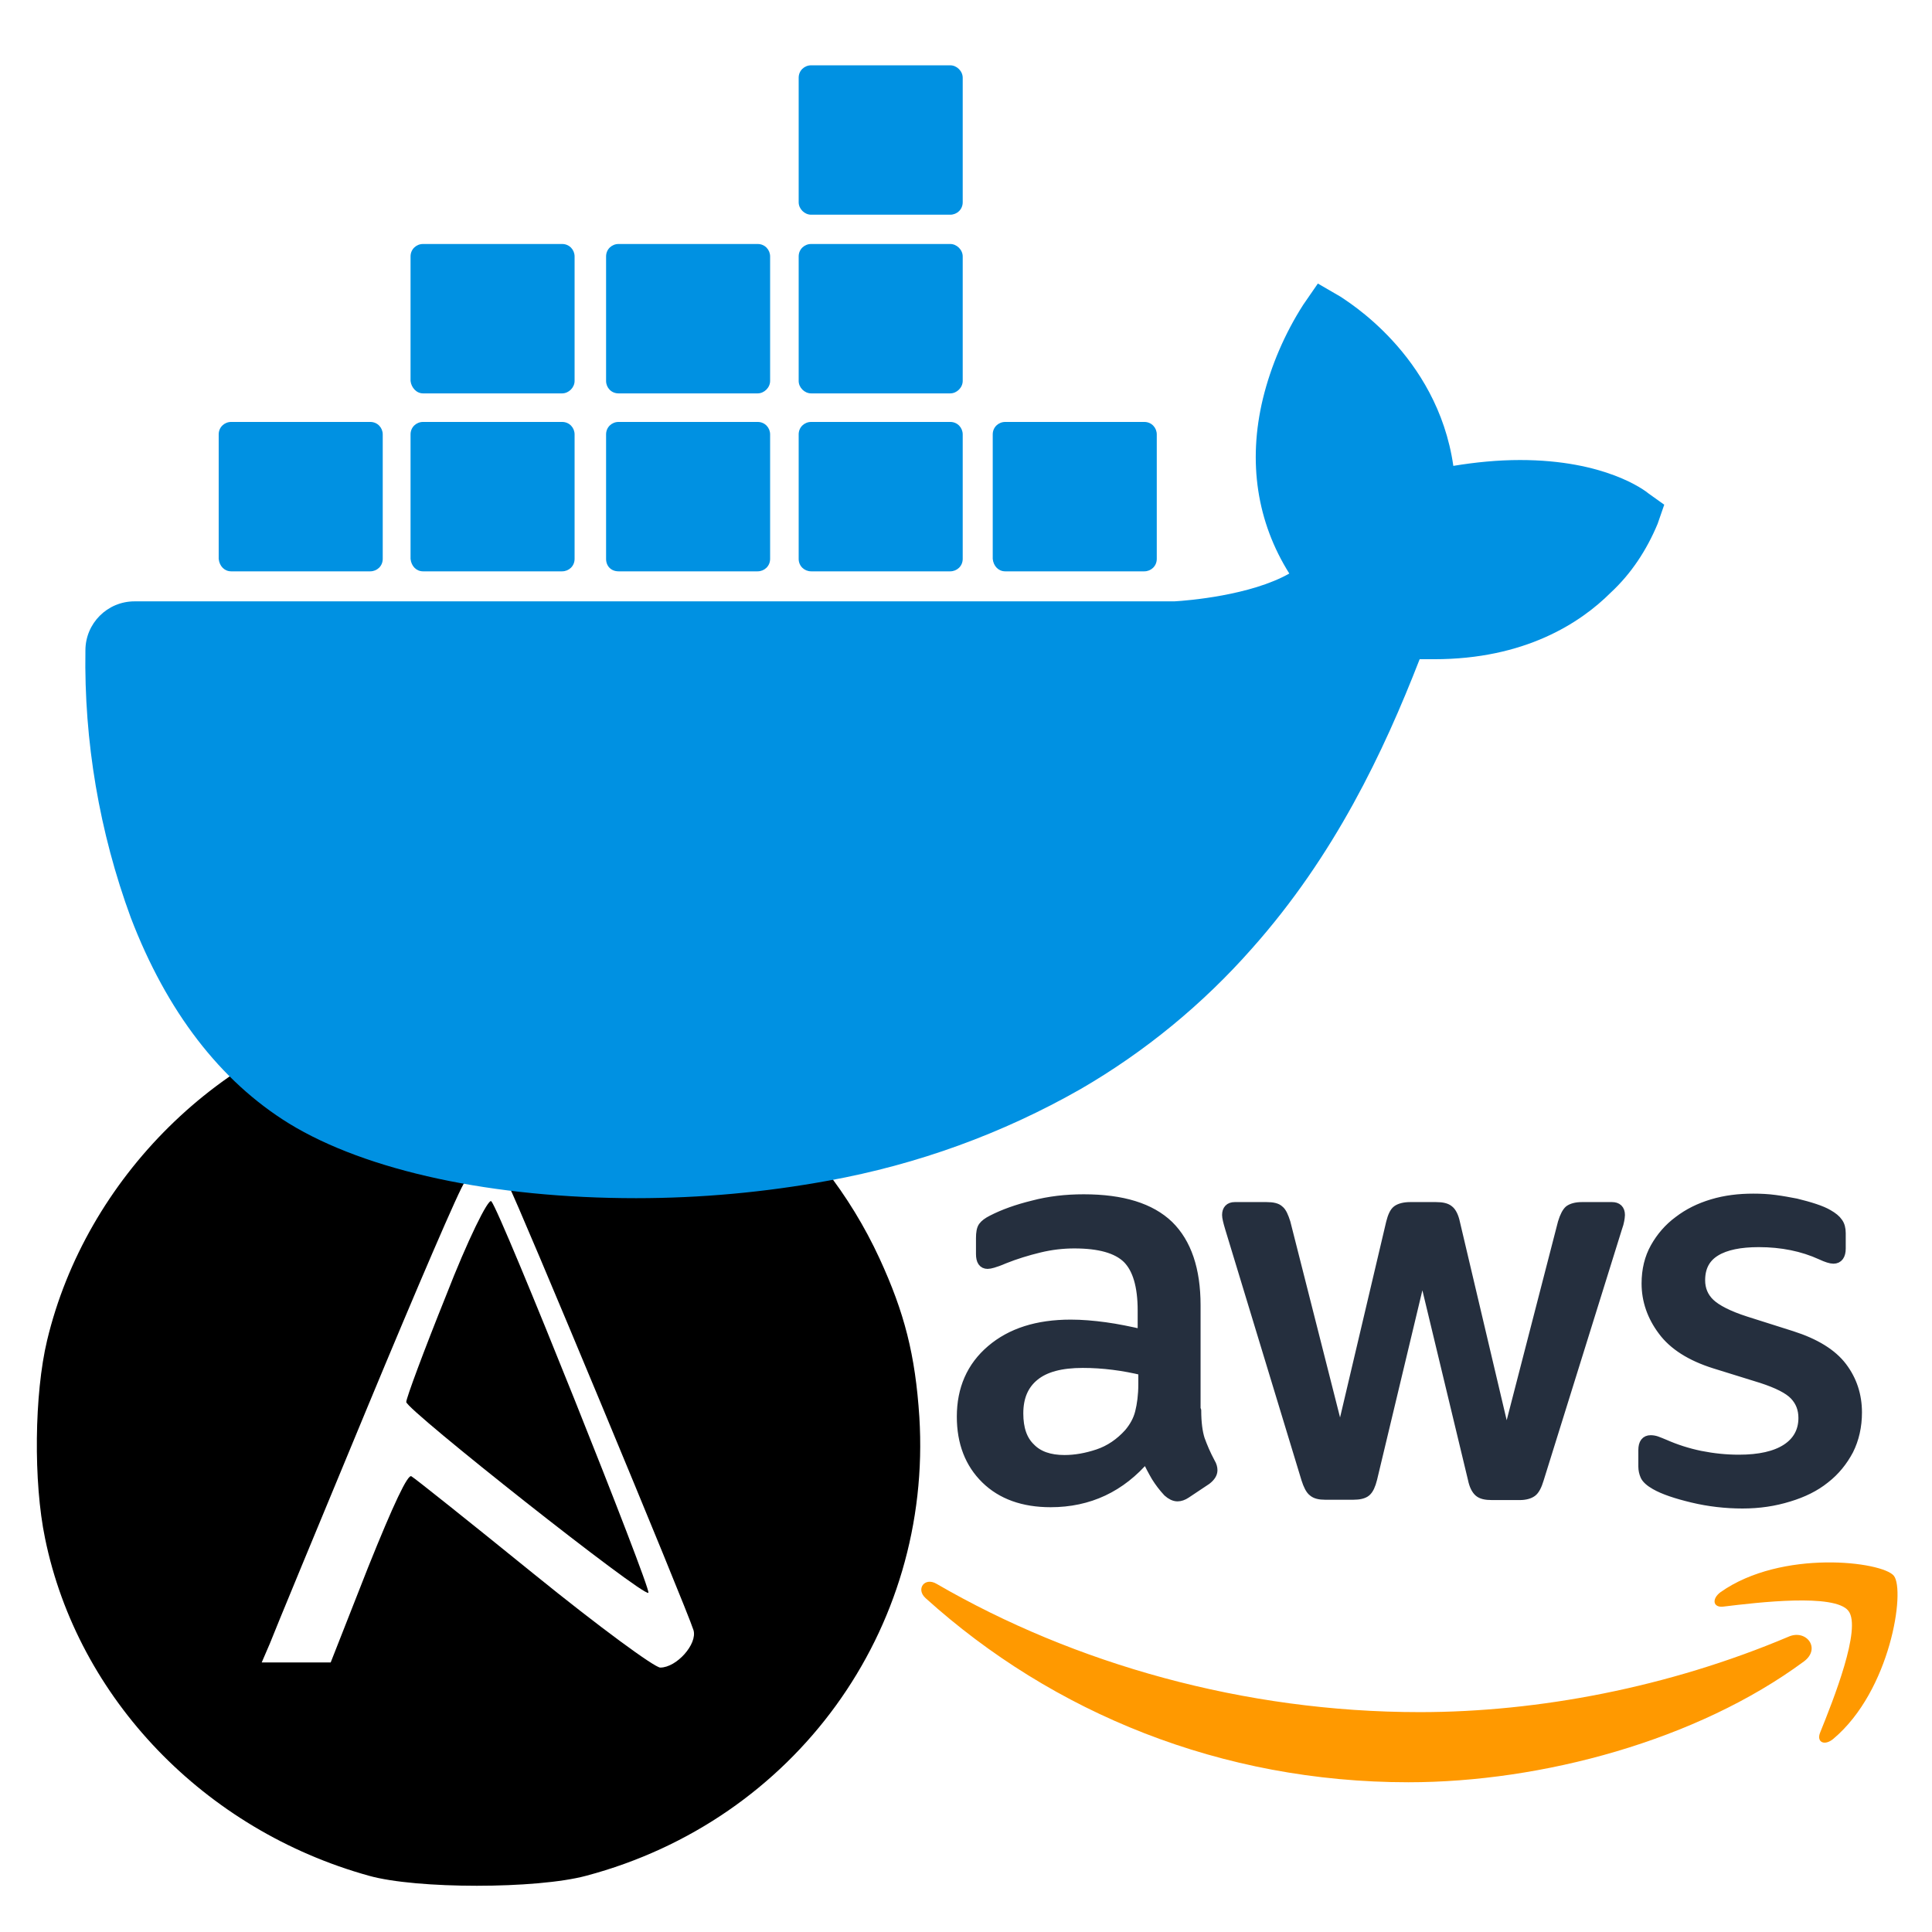 <?xml version="1.0" encoding="UTF-8" standalone="no"?><!DOCTYPE svg PUBLIC "-//W3C//DTD SVG 1.1//EN" "http://www.w3.org/Graphics/SVG/1.1/DTD/svg11.dtd"><svg width="100%" height="100%" viewBox="0 0 200 200" version="1.1" xmlns="http://www.w3.org/2000/svg" xmlns:xlink="http://www.w3.org/1999/xlink" xml:space="preserve" xmlns:serif="http://www.serif.com/" style="fill-rule:evenodd;clip-rule:evenodd;stroke-linejoin:round;stroke-miterlimit:2;"><g id="ansible"><path id="path10" d="M39.523,104.521c-16.61,3.556 -30.627,17.411 -34.648,34.238c-1.322,5.521 -1.428,14.652 -0.211,20.491c3.385,16.562 16.504,30.204 33.536,34.929c4.92,1.38 17.35,1.38 22.481,-0c21.582,-5.733 35.864,-25.427 34.489,-47.51c-0.423,-6.423 -1.534,-10.776 -4.126,-16.403c-6.136,-13.271 -18.038,-22.879 -32.214,-25.852c-4.761,-1.008 -14.388,-0.955 -19.307,0.107Zm13.171,18.313c0.741,1.221 18.408,43.688 19.096,45.918c0.423,1.433 -1.746,3.875 -3.439,3.875c-0.581,-0 -6.241,-4.141 -13.118,-9.714c-6.612,-5.362 -12.272,-9.874 -12.642,-10.086c-0.371,-0.266 -1.852,2.866 -4.496,9.449l-3.862,9.82l-7.141,0l0.846,-1.964c0.424,-1.115 4.973,-12.103 10.104,-24.472c5.131,-12.368 9.627,-22.826 10.05,-23.25c1.217,-1.168 3.703,-0.956 4.602,0.424Z" style="fill-rule:nonzero;"/><path id="path12" d="M46.18,134.109c-2.3,5.711 -4.125,10.629 -4.125,11.026c0,0.793 24.59,20.226 25.066,19.751c0.317,-0.397 -15.309,-39.502 -16.261,-40.533c-0.317,-0.317 -2.459,4.045 -4.68,9.756Z" style="fill-rule:nonzero;"/></g><g id="docker"><path d="M447.841,106.599c0.379,-0.075 0.606,-0.379 0.606,-0.758c0,-0.303 -0.076,-0.53 -0.303,-0.682c-0.303,-0.152 -0.682,-0.227 -1.061,-0.227c-0.38,-0 -0.834,-0 -1.213,0.075l-0,3.108l0.682,0l-0,-1.212l0.303,-0c0.379,-0 0.607,0.151 0.682,0.454c0.076,0.228 0.152,0.531 0.228,0.758l0.758,0c-0.152,-0.227 -0.228,-0.53 -0.228,-0.758c0.076,-0.303 -0.151,-0.606 -0.454,-0.758m-0.91,-0.227l-0.379,-0l-0,-0.91l0.379,0c0.455,0 0.682,0.228 0.682,0.455c0.076,0.303 -0.303,0.531 -0.682,0.455m-276.241,-55.263c-0.455,-0.379 -4.548,-3.488 -13.342,-3.488c-2.274,0 -4.624,0.228 -6.899,0.607c-1.667,-11.599 -11.295,-17.208 -11.674,-17.512l-2.35,-1.364l-1.516,2.198c-1.895,2.957 -3.335,6.292 -4.169,9.704c-1.592,6.595 -0.607,12.811 2.729,18.118c-4.018,2.274 -10.537,2.804 -11.902,2.88l-107.646,0c-2.805,0 -5.079,2.274 -5.079,5.079c-0.152,9.4 1.44,18.8 4.7,27.67c3.714,9.703 9.248,16.905 16.374,21.302c8.036,4.927 21.15,7.732 35.933,7.732c6.671,-0 13.342,-0.607 19.937,-1.819c9.173,-1.668 17.966,-4.852 26.078,-9.476c6.671,-3.866 12.659,-8.794 17.739,-14.555c8.566,-9.628 13.645,-20.392 17.359,-29.944l1.517,-0c9.324,-0 15.085,-3.715 18.269,-6.898c2.123,-1.971 3.715,-4.397 4.852,-7.126l0.682,-1.971l-1.592,-1.137Z" style="fill:#0091e2;fill-rule:nonzero;"/><path d="M23.928,59.144l14.403,0c0.682,0 1.289,-0.531 1.289,-1.289l-0,-12.887c-0,-0.682 -0.531,-1.289 -1.289,-1.289l-14.403,0c-0.683,0 -1.289,0.531 -1.289,1.289l-0,12.887c0.076,0.758 0.606,1.289 1.289,1.289Zm19.861,0l14.403,0c0.683,0 1.289,-0.531 1.289,-1.289l0,-12.887c0,-0.682 -0.531,-1.289 -1.289,-1.289l-14.403,0c-0.682,0 -1.289,0.531 -1.289,1.289l0,12.887c0.076,0.758 0.607,1.289 1.289,1.289m20.24,0l14.404,0c0.682,0 1.289,-0.531 1.289,-1.289l-0,-12.887c-0,-0.682 -0.531,-1.289 -1.289,-1.289l-14.404,0c-0.682,0 -1.288,0.531 -1.288,1.289l-0,12.887c-0,0.758 0.53,1.289 1.288,1.289Zm19.938,0l14.403,0c0.682,0 1.289,-0.531 1.289,-1.289l-0,-12.887c-0,-0.682 -0.531,-1.289 -1.289,-1.289l-14.403,0c-0.683,0 -1.289,0.531 -1.289,1.289l-0,12.887c-0,0.758 0.606,1.289 1.289,1.289Zm-40.178,-18.421l14.403,-0c0.683,-0 1.289,-0.606 1.289,-1.289l0,-12.887c0,-0.682 -0.531,-1.289 -1.289,-1.289l-14.403,0c-0.682,0 -1.289,0.531 -1.289,1.289l0,12.887c0.076,0.683 0.607,1.289 1.289,1.289m20.24,-0l14.404,-0c0.682,-0 1.289,-0.606 1.289,-1.289l-0,-12.887c-0,-0.682 -0.531,-1.289 -1.289,-1.289l-14.404,0c-0.682,0 -1.288,0.531 -1.288,1.289l-0,12.887c-0,0.683 0.53,1.289 1.288,1.289m19.938,-0l14.403,-0c0.682,-0 1.289,-0.606 1.289,-1.289l-0,-12.887c-0,-0.682 -0.607,-1.289 -1.289,-1.289l-14.403,0c-0.683,0 -1.289,0.531 -1.289,1.289l-0,12.887c-0,0.683 0.606,1.289 1.289,1.289m-0,-18.497l14.403,0c0.682,0 1.289,-0.531 1.289,-1.289l-0,-12.887c-0,-0.682 -0.607,-1.289 -1.289,-1.289l-14.403,0c-0.683,0 -1.289,0.531 -1.289,1.289l-0,12.887c-0,0.683 0.606,1.289 1.289,1.289m20.089,36.918l14.403,0c0.682,0 1.289,-0.531 1.289,-1.289l-0,-12.887c-0,-0.682 -0.531,-1.289 -1.289,-1.289l-14.403,0c-0.683,0 -1.289,0.531 -1.289,1.289l-0,12.887c0.076,0.758 0.606,1.289 1.289,1.289" style="fill:#0091e2;fill-rule:nonzero;"/></g><g id="aws"><path d="M123.851,146.014c-0,1.243 0.134,2.252 0.369,2.991c0.269,0.739 0.605,1.546 1.076,2.42c0.168,0.269 0.235,0.538 0.235,0.773c0,0.336 -0.201,0.672 -0.638,1.008l-2.118,1.412c-0.302,0.202 -0.605,0.303 -0.874,0.303c-0.336,-0 -0.672,-0.168 -1.008,-0.471c-0.471,-0.504 -0.874,-1.042 -1.21,-1.58c-0.336,-0.571 -0.672,-1.21 -1.042,-1.983c-2.622,3.093 -5.916,4.639 -9.882,4.639c-2.823,-0 -5.075,-0.807 -6.722,-2.42c-1.647,-1.614 -2.487,-3.765 -2.487,-6.454c-0,-2.857 1.008,-5.176 3.058,-6.924c2.05,-1.748 4.773,-2.622 8.235,-2.622c1.143,0 2.319,0.101 3.563,0.269c1.243,0.168 2.521,0.437 3.865,0.74l0,-2.454c0,-2.554 -0.538,-4.336 -1.58,-5.378c-1.075,-1.042 -2.89,-1.546 -5.478,-1.546c-1.177,0 -2.387,0.135 -3.63,0.437c-1.244,0.303 -2.454,0.672 -3.63,1.143c-0.538,0.235 -0.941,0.37 -1.177,0.437c-0.235,0.067 -0.403,0.101 -0.538,0.101c-0.47,-0 -0.705,-0.336 -0.705,-1.042l-0,-1.647c-0,-0.538 0.067,-0.941 0.235,-1.177c0.168,-0.235 0.47,-0.47 0.941,-0.705c1.176,-0.605 2.588,-1.11 4.235,-1.513c1.647,-0.437 3.395,-0.639 5.243,-0.639c4,0 6.924,0.908 8.807,2.723c1.848,1.815 2.789,4.571 2.789,8.268l0,10.891l0.068,-0Zm-13.647,5.109c1.11,-0 2.252,-0.202 3.462,-0.605c1.21,-0.404 2.286,-1.143 3.194,-2.152c0.537,-0.638 0.941,-1.344 1.142,-2.151c0.202,-0.806 0.336,-1.781 0.336,-2.924l0,-1.412c-0.974,-0.235 -2.016,-0.437 -3.092,-0.571c-1.075,-0.135 -2.117,-0.202 -3.159,-0.202c-2.252,0 -3.899,0.437 -5.008,1.345c-1.11,0.907 -1.647,2.184 -1.647,3.865c-0,1.58 0.403,2.756 1.243,3.563c0.807,0.84 1.983,1.244 3.529,1.244Zm26.991,3.63c-0.605,-0 -1.009,-0.101 -1.278,-0.337c-0.269,-0.201 -0.504,-0.672 -0.706,-1.31l-7.898,-25.982c-0.202,-0.672 -0.303,-1.109 -0.303,-1.345c0,-0.537 0.269,-0.84 0.807,-0.84l3.294,0c0.638,0 1.075,0.101 1.311,0.336c0.269,0.202 0.47,0.672 0.672,1.311l5.647,22.251l5.243,-22.251c0.168,-0.672 0.37,-1.109 0.639,-1.311c0.269,-0.201 0.739,-0.336 1.344,-0.336l2.689,0c0.639,0 1.076,0.101 1.345,0.336c0.268,0.202 0.504,0.672 0.638,1.311l5.311,22.52l5.815,-22.52c0.201,-0.672 0.437,-1.109 0.672,-1.311c0.269,-0.201 0.706,-0.336 1.311,-0.336l3.126,0c0.537,0 0.84,0.269 0.84,0.84c-0,0.168 -0.034,0.336 -0.067,0.538c-0.034,0.202 -0.101,0.471 -0.236,0.84l-8.1,25.982c-0.202,0.672 -0.437,1.109 -0.706,1.311c-0.269,0.202 -0.706,0.336 -1.277,0.336l-2.891,0c-0.638,0 -1.075,-0.101 -1.344,-0.336c-0.269,-0.235 -0.504,-0.672 -0.639,-1.344l-5.21,-21.68l-5.176,21.646c-0.168,0.672 -0.369,1.109 -0.638,1.344c-0.269,0.236 -0.74,0.337 -1.345,0.337l-2.89,-0Zm43.19,0.907c-1.747,0 -3.495,-0.202 -5.176,-0.605c-1.68,-0.403 -2.991,-0.84 -3.865,-1.344c-0.538,-0.303 -0.908,-0.639 -1.042,-0.941c-0.134,-0.303 -0.202,-0.639 -0.202,-0.942l0,-1.714c0,-0.706 0.269,-1.042 0.773,-1.042c0.202,0 0.404,0.034 0.605,0.101c0.202,0.067 0.505,0.202 0.841,0.336c1.142,0.504 2.386,0.908 3.697,1.177c1.344,0.268 2.655,0.403 4,0.403c2.117,-0 3.764,-0.37 4.907,-1.109c1.143,-0.74 1.748,-1.815 1.748,-3.193c-0,-0.941 -0.303,-1.715 -0.908,-2.353c-0.605,-0.639 -1.747,-1.21 -3.394,-1.748l-4.874,-1.513c-2.454,-0.773 -4.269,-1.915 -5.378,-3.428c-1.109,-1.479 -1.681,-3.126 -1.681,-4.874c0,-1.411 0.303,-2.655 0.908,-3.73c0.605,-1.076 1.412,-2.017 2.42,-2.757c1.008,-0.773 2.151,-1.344 3.496,-1.747c1.344,-0.404 2.756,-0.572 4.235,-0.572c0.739,0 1.512,0.034 2.252,0.135c0.773,0.1 1.479,0.235 2.184,0.369c0.673,0.168 1.311,0.336 1.916,0.538c0.605,0.202 1.076,0.403 1.412,0.605c0.471,0.269 0.807,0.538 1.008,0.84c0.202,0.269 0.303,0.639 0.303,1.11l-0,1.579c-0,0.706 -0.269,1.076 -0.773,1.076c-0.269,-0 -0.706,-0.135 -1.277,-0.403c-1.916,-0.874 -4.067,-1.311 -6.454,-1.311c-1.916,-0 -3.428,0.302 -4.47,0.941c-1.042,0.638 -1.58,1.613 -1.58,2.991c-0,0.941 0.336,1.748 1.008,2.387c0.673,0.638 1.916,1.277 3.698,1.848l4.772,1.513c2.421,0.773 4.168,1.849 5.21,3.227c1.042,1.378 1.546,2.957 1.546,4.705c0,1.446 -0.302,2.756 -0.873,3.899c-0.606,1.143 -1.412,2.151 -2.454,2.958c-1.042,0.84 -2.286,1.445 -3.731,1.882c-1.513,0.471 -3.092,0.706 -4.807,0.706Z" style="fill:#252f3e;fill-rule:nonzero;stroke:#252f3e;stroke-width:1px;"/><path d="M186.738,171.995c-11.058,8.168 -27.124,12.504 -40.939,12.504c-19.36,-0 -36.805,-7.159 -49.98,-19.058c-1.042,-0.941 -0.101,-2.218 1.142,-1.479c14.252,8.269 31.831,13.277 50.015,13.277c12.268,-0 25.746,-2.555 38.149,-7.798c1.848,-0.84 3.428,1.21 1.613,2.554Z" style="fill:#f90;"/><path d="M191.343,166.752c-1.412,-1.815 -9.344,-0.874 -12.941,-0.437c-1.075,0.134 -1.243,-0.807 -0.268,-1.513c6.319,-4.436 16.705,-3.159 17.915,-1.68c1.21,1.512 -0.337,11.898 -6.252,16.873c-0.908,0.773 -1.782,0.37 -1.378,-0.639c1.344,-3.327 4.336,-10.823 2.924,-12.604Z" style="fill:#f90;"/></g></svg>